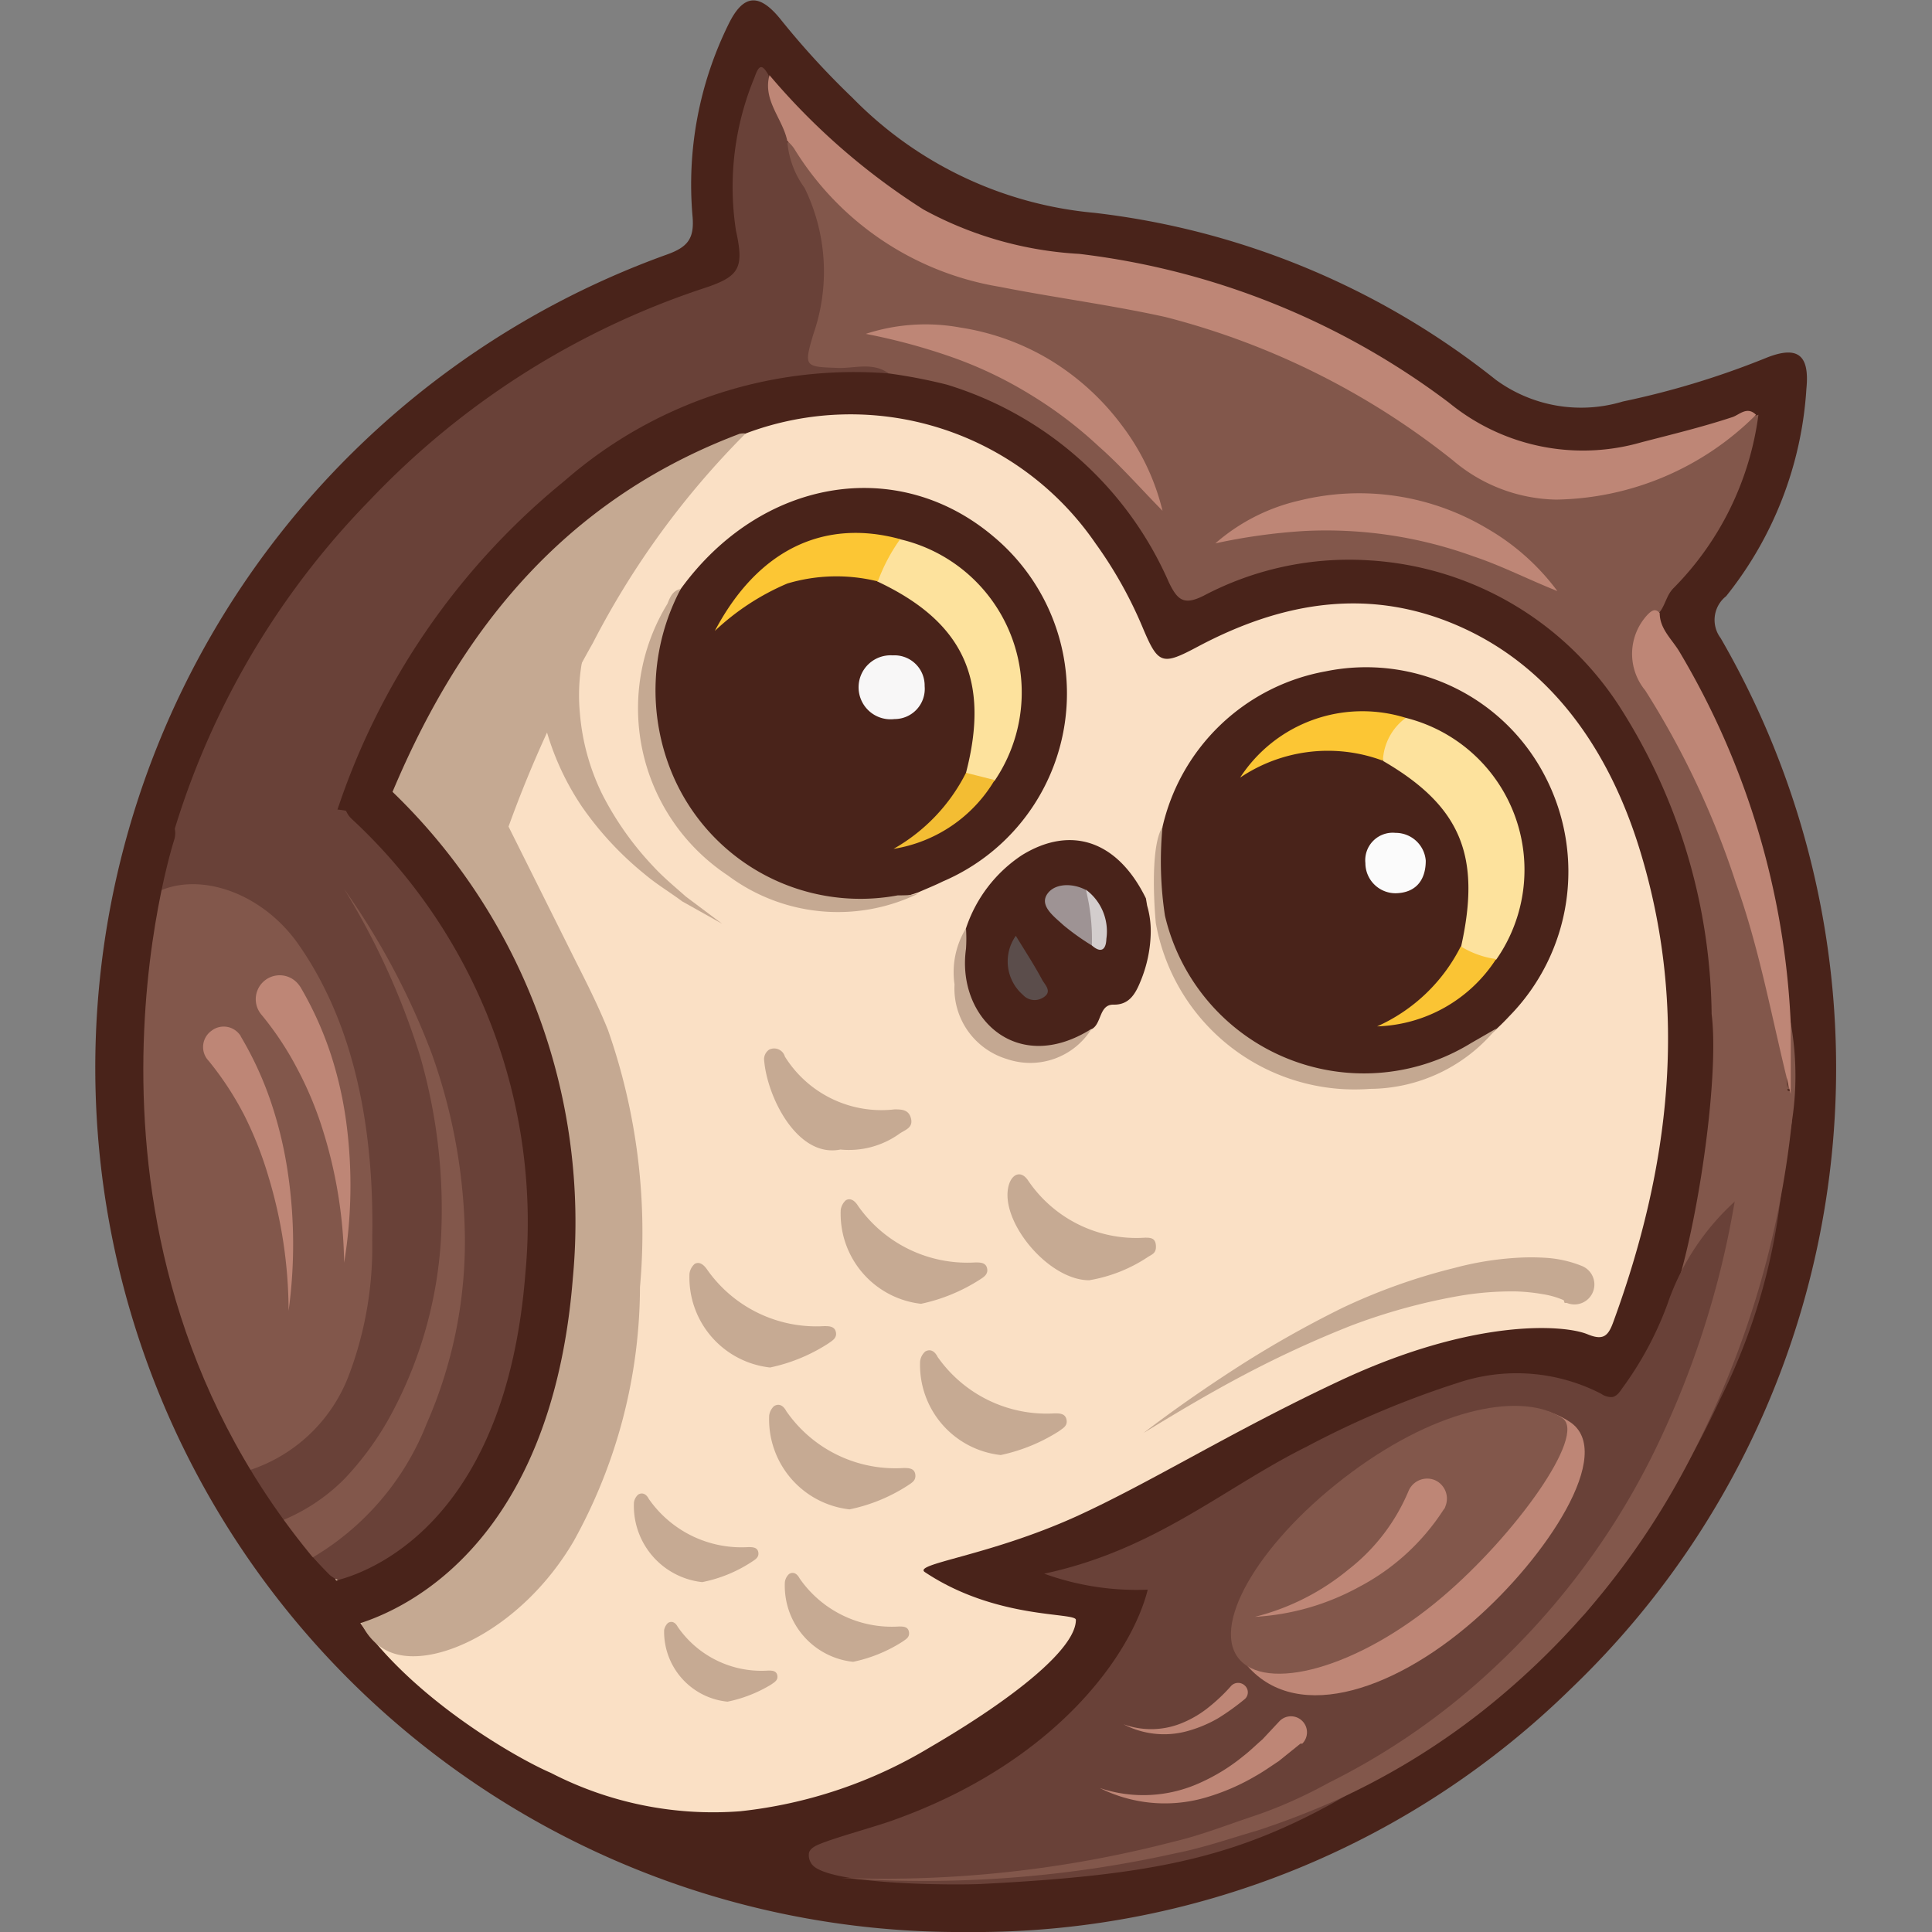 <svg id="Layer_1" data-name="Layer 1" xmlns="http://www.w3.org/2000/svg" viewBox="0 0 64 64"><rect x="0" y="0" width="64" height="64" fill="#808080" stroke="none"/><defs><style>.cls-1{fill:#49231a;}.cls-2{fill:#fae0c5;}.cls-3{fill:#82574b;}.cls-4{fill:#694138;}.cls-5{fill:#c5a992;}.cls-6{fill:#be8676;}.cls-7{fill:#c4a891;}.cls-8{fill:#c6aa93;}.cls-9{fill:#c4a892;}.cls-10{fill:#fde29d;}.cls-11{fill:#fcc634;}.cls-12{fill:#f8f7f7;}.cls-13{fill:#f3bd33;}.cls-14{fill:#fbfbfb;}.cls-15{fill:#fac434;}.cls-16{fill:#9e9394;}.cls-17{fill:#5b4d4b;}.cls-18{fill:#d3cdcd;}.cls-19,.cls-20{fill:none;stroke:#49231a;stroke-linecap:round;stroke-miterlimit:10;}.cls-19{stroke-width:1.58px;}.cls-20{stroke-width:1.45px;}</style></defs><title>Owllogo</title><path class="cls-1" d="M32,64A28.63,28.63,0,0,1,22.07,8.44c.71-.25.94-.53.87-1.29A12,12,0,0,1,24.12.83c.48-1,1-1.1,1.73-.2a27,27,0,0,0,2.4,2.62,12.82,12.82,0,0,0,8,3.8,26.16,26.16,0,0,1,13.3,5.53,4.78,4.78,0,0,0,4.21.72,27.79,27.79,0,0,0,4.71-1.43c1.07-.44,1.48-.13,1.37,1a12.2,12.2,0,0,1-2.66,6.88A1,1,0,0,0,57,21.14a28.44,28.44,0,0,1-4.93,34.77A28.2,28.2,0,0,1,32,64Z"/><path class="cls-2" d="M24.7,14.36A9.84,9.84,0,0,1,36.29,18a14,14,0,0,1,1.58,2.83c.5,1.18.63,1.22,1.81.59,2.84-1.51,5.78-2,8.8-.61s4.86,4.15,5.84,7.34c1.63,5.31,1,10.52-.88,15.65-.17.47-.34.61-.85.4-.77-.32-3.77-.55-8.25,1.56-3.56,1.67-6.2,3.34-8.7,4.48-2.9,1.31-5.42,1.56-5,1.84,2.37,1.58,5,1.32,5,1.58,0,.94-2,2.57-4.83,4.22A15.32,15.32,0,0,1,24.52,60a11.71,11.71,0,0,1-6.27-1.27c-1.59-.68-8.67-4.76-7.38-9.49.6-2.19,5.8-11.33,5.27-18.18.27-4.74,1-5.25,1.06-5.8.21-2.21,1-1.34,1.88-3.37a25.67,25.67,0,0,1,4.1-6.25A6.3,6.3,0,0,1,24.7,14.36Z"/><path class="cls-3" d="M58.25,13.74a10,10,0,0,1-2.8,5.73c-.25.24-.28.58-.49.83a1.87,1.87,0,0,0-.15,2.58,31.13,31.13,0,0,1,4.06,10.51,15.23,15.23,0,0,1,.34,2.69c0,.13.2,0,.08,0s-.09,0-.08-.05c.13-.71-.46-1.46.11-2.15a9.92,9.92,0,0,1-.15,4.2c0,.19-.06.38-.09.57-.76,1-2.64,5.05-3.94,5C56,42.1,57,36,56.7,33.59a19.28,19.28,0,0,0-3.08-10.23,10.63,10.63,0,0,0-8.31-4.8,10.32,10.32,0,0,0-5.43,1.17c-.67.34-.88.14-1.16-.44a11.77,11.77,0,0,0-7.36-6.55,17.59,17.59,0,0,0-1.92-.37,6.63,6.63,0,0,0-2.13-.08c-.72,0-.86-.27-.73-.88.06-.29.13-.57.2-.86a5.85,5.85,0,0,0-.32-4A2.58,2.58,0,0,1,26,4.79c.44-.38.65.06.82.3A10.45,10.45,0,0,0,34.7,9.51a27.17,27.17,0,0,1,13.08,5.08c3.23,2.33,6.14,2.2,9.38-.22A2.49,2.49,0,0,1,58.25,13.74Z"/><path class="cls-4" d="M26.08,4.67a3,3,0,0,0,.57,1.55,6.31,6.31,0,0,1,.29,4.86c-.32,1.09-.29,1.07.88,1.11.54,0,1.11-.19,1.62.18A14.57,14.57,0,0,0,18.7,15.93,23.66,23.66,0,0,0,11.12,27a2.94,2.94,0,0,1-2,2.13,7,7,0,0,0-4.4,4,10.58,10.58,0,0,1,.4-3,26.75,26.75,0,0,1,7.13-13.56,26.89,26.89,0,0,1,11-7c1.24-.4,1.41-.66,1.13-1.93A9.45,9.45,0,0,1,25,2.55c.15-.44.26-.41.46-.06C25.55,3.25,26.28,3.83,26.08,4.67Z"/><path class="cls-5" d="M24.7,14.36a27.85,27.85,0,0,0-5.06,6.94,39.61,39.61,0,0,0-3.23,7.36c-.27,3.42-.22,1.13-1.25.41a5.52,5.52,0,0,0-2.46-.65c-.3,0-.51-.07-.37-.46,2.23-6.17,5.76-11.17,12.17-13.59A.66.66,0,0,1,24.7,14.36Z"/><path class="cls-6" d="M26.08,4.67c-.15-.74-.82-1.34-.59-2.18a22.37,22.37,0,0,0,5.1,4.45,12.17,12.17,0,0,0,5.16,1.47A25.28,25.28,0,0,1,48,13.34a7,7,0,0,0,6.38,1.31c1-.26,2-.5,3-.83.23-.07.49-.38.79-.08a9.56,9.56,0,0,1-6.62,2.81,5.42,5.42,0,0,1-3.42-1.3,25.36,25.36,0,0,0-9.53-4.75c-1.81-.4-3.67-.64-5.49-1a9.87,9.87,0,0,1-6.81-4.59A1.44,1.44,0,0,0,26.08,4.67Z"/><path class="cls-4" d="M59.08,38.66a8.14,8.14,0,0,0-3.84,4.53A11.26,11.26,0,0,1,53.73,46c-.08.12-.18.26-.33.28a.59.59,0,0,1-.36-.11,6.11,6.11,0,0,0-4.75-.36,30.45,30.45,0,0,0-5,2.11c-2.73,1.35-5,3.42-8.7,4.21a9,9,0,0,0,3.43.53c-.53,2.11-3,5.7-8.44,7.64-.58.21-1.84.55-2.41.78-.15.06-.32.14-.37.29a.49.49,0,0,0,.07.35c.4.73,4.78.73,5.61.69,5.54-.28,8.28-.83,11.6-2.64a39.35,39.35,0,0,0,8.43-6.32A33.08,33.08,0,0,0,57,46.31,20.21,20.21,0,0,0,59.08,38.66Z"/><path class="cls-6" d="M59.32,33.89v2.35c-.6-2.35-1-4.72-1.82-7a28.17,28.17,0,0,0-3-6.37,1.9,1.9,0,0,1,.08-2.51c.12-.12.25-.23.4-.05,0,.53.42.88.66,1.29A26.34,26.34,0,0,1,59.32,33.89Z"/><path class="cls-1" d="M22.55,19.51c2.67-3.68,7.2-4.43,10.38-1.72a6.77,6.77,0,0,1-1.7,11.41c-.26.13-.54.24-.81.36-4.32,1.54-8.18-1.8-8.82-5.08A6.29,6.29,0,0,1,22.55,19.51Z"/><path class="cls-1" d="M38.51,27.39a6.78,6.78,0,0,1,5.4-5.15,6.67,6.67,0,0,1,7.28,3.49A6.84,6.84,0,0,1,50,33.66c-.13.14-.27.28-.41.41a6.47,6.47,0,0,1-6.8,1.3A6.55,6.55,0,0,1,38.34,30,7.61,7.61,0,0,1,38.51,27.39Z"/><path class="cls-1" d="M32,30.75a4.66,4.66,0,0,1,1.85-2.42c1.62-1,3.17-.49,4.11,1.43L38,30a3,3,0,0,1,.12.88,4.4,4.4,0,0,1-.34,1.63c-.17.42-.38.78-.89.77s-.38.69-.77.83a2.34,2.34,0,0,1-2.86.55A2.55,2.55,0,0,1,31.81,32,5.24,5.24,0,0,1,32,30.75Z"/><path class="cls-5" d="M22.55,19.51a7.17,7.17,0,0,0-.27,6.15,6.76,6.76,0,0,0,7.46,4c.22,0,.45,0,.68-.06A6.09,6.09,0,0,1,24.11,29a6.64,6.64,0,0,1-2-9C22.2,19.77,22.29,19.56,22.55,19.51Z"/><path class="cls-7" d="M38.51,27.39a12,12,0,0,0,.08,2.94,6.77,6.77,0,0,0,10.13,4.23l.85-.49a5.45,5.45,0,0,1-4.19,2,6.69,6.69,0,0,1-7.09-5.48C38.28,30.52,38.05,28.11,38.51,27.39Z"/><path class="cls-8" d="M36.08,42.41c-1.37,0-3-2-2.66-3.16.11-.37.41-.49.64-.14A4.33,4.33,0,0,0,37.93,41c.17,0,.34,0,.36.25s-.1.29-.25.38A5,5,0,0,1,36.08,42.41Z"/><path class="cls-8" d="M27.84,38.08c-1.44.29-2.45-1.78-2.53-3a.39.39,0,0,1,.17-.31A.37.37,0,0,1,26,35a3.77,3.77,0,0,0,3.63,1.75c.23,0,.48,0,.55.31s-.21.37-.39.5A2.87,2.87,0,0,1,27.84,38.08Z"/><path class="cls-8" d="M30.51,43.19a3,3,0,0,1-2.66-3.11.53.53,0,0,1,.17-.32c.17-.1.32.05.4.18a4.42,4.42,0,0,0,3.89,1.88c.16,0,.35,0,.39.2s-.12.29-.26.38A5.84,5.84,0,0,1,30.51,43.19Z"/><path class="cls-8" d="M33.15,48.2a3,3,0,0,1-2.67-3.11.52.52,0,0,1,.17-.32c.18-.1.32,0,.41.18a4.41,4.41,0,0,0,3.88,1.87c.16,0,.35,0,.39.21s-.12.28-.25.38A5.84,5.84,0,0,1,33.15,48.2Z"/><path class="cls-8" d="M25.51,45.3a3,3,0,0,1-2.67-3.11.52.52,0,0,1,.17-.32c.17-.1.32.05.41.18a4.42,4.42,0,0,0,3.88,1.88c.16,0,.35,0,.39.2s-.12.28-.26.38A5.71,5.71,0,0,1,25.51,45.3Z"/><path class="cls-8" d="M28.14,50a3,3,0,0,1-2.66-3.11.52.52,0,0,1,.16-.31c.18-.11.32,0,.41.17a4.39,4.39,0,0,0,3.88,1.88c.16,0,.36,0,.39.21s-.12.28-.25.37A5.63,5.63,0,0,1,28.14,50Z"/><path class="cls-8" d="M28.26,55.05A2.53,2.53,0,0,1,26,52.41a.44.44,0,0,1,.14-.27c.15-.09.27,0,.35.15a3.72,3.72,0,0,0,3.29,1.59c.14,0,.3,0,.33.18s-.1.24-.21.32A4.86,4.86,0,0,1,28.26,55.05Z"/><path class="cls-8" d="M23.26,52.41A2.54,2.54,0,0,1,21,49.77a.44.44,0,0,1,.14-.26c.15-.09.28,0,.35.14a3.74,3.74,0,0,0,3.3,1.6c.13,0,.3,0,.33.17s-.1.24-.22.32A4.62,4.62,0,0,1,23.26,52.41Z"/><path class="cls-8" d="M24.1,56.37A2.33,2.33,0,0,1,22,54a.43.43,0,0,1,.13-.24c.14-.08.25,0,.32.13a3.37,3.37,0,0,0,3,1.45c.12,0,.27,0,.3.16s-.09.22-.2.3A4.52,4.52,0,0,1,24.1,56.37Z"/><path class="cls-9" d="M32,30.75a5.12,5.12,0,0,1,0,.68c-.32,2.27,1.68,4.22,4.16,2.65a2.39,2.39,0,0,1-2.81,1,2.44,2.44,0,0,1-1.73-2.47A2.79,2.79,0,0,1,32,30.75Z"/><path class="cls-10" d="M32,25.6c.8-3.07-.08-5-2.94-6.34a1.17,1.17,0,0,1,.74-1.4,5.21,5.21,0,0,1,3.15,8A.66.66,0,0,1,32,25.6Z"/><path class="cls-11" d="M29.82,17.86a5.87,5.87,0,0,0-.74,1.4,5.7,5.7,0,0,0-3,.07,8.1,8.1,0,0,0-2.4,1.57C25.1,18.21,27.29,17.17,29.82,17.86Z"/><path class="cls-12" d="M30.63,22.73a1,1,0,0,1-1,1.09,1.06,1.06,0,1,1-.06-2.11A1,1,0,0,1,30.63,22.73Z"/><path class="cls-13" d="M32,25.6l.95.24a4.77,4.77,0,0,1-3.35,2.28A6,6,0,0,0,32,25.6Z"/><path class="cls-10" d="M46.57,23.78a5.19,5.19,0,0,1,3,8,.8.8,0,0,1-1.17-.42c.67-3,0-4.65-2.58-6.15C45.6,24.47,45.74,23.94,46.57,23.78Z"/><path class="cls-11" d="M46.57,23.78a1.86,1.86,0,0,0-.76,1.42,5.2,5.2,0,0,0-4.73.56A4.83,4.83,0,0,1,46.57,23.78Z"/><path class="cls-14" d="M47.23,28.51c0,.69-.37,1.07-1,1.08a1,1,0,0,1-1-1,.91.91,0,0,1,1-1A1,1,0,0,1,47.23,28.51Z"/><path class="cls-15" d="M48.39,31.35a3,3,0,0,0,1.17.42A4.87,4.87,0,0,1,45.62,34,5.71,5.71,0,0,0,48.39,31.35Z"/><path class="cls-16" d="M36.17,31.32a8,8,0,0,1-.94-.67c-.29-.27-.78-.62-.56-1s.82-.42,1.3-.17C36.25,30.07,36.63,30.65,36.17,31.32Z"/><path class="cls-17" d="M33.65,31c.35.57.63,1,.88,1.47.1.17.35.4,0,.59a.52.52,0,0,1-.64-.1A1.47,1.47,0,0,1,33.65,31Z"/><path class="cls-5" d="M19,51.06a17.42,17.42,0,0,0,2.2-8.42,20.28,20.28,0,0,0-1.06-8.52c-.31-.77-.68-1.51-1.05-2.24L16.8,27.29a.32.32,0,0,0-.1-.13.26.26,0,0,0-.25.06,2.7,2.7,0,0,0-.79,2.22,12.93,12.93,0,0,0,.25,3.62c.23.87.62,1.69.9,2.54a17.15,17.15,0,0,1,.68,5.34c0,2.18-.18,4.51-1.51,6.23-1.18,1.52-1.92,3.63-3.71,4.34-.87.34-.75,2.7.71,3.24S17.32,53.92,19,51.06Z"/><path class="cls-18" d="M36.17,31.32a6.78,6.78,0,0,0-.2-1.85,1.72,1.72,0,0,1,.68,1.63C36.64,31.44,36.49,31.6,36.17,31.32Z"/><path class="cls-4" d="M5.34,41c-.79-3.42-1.17-7.87,0-10.54a7.53,7.53,0,0,1,1.77-2.15,6.86,6.86,0,0,1,1.88-1c.95-.36,2.47-1.42,5.57,1.29a13.69,13.69,0,0,1,4,9.49c0,8.69-2.78,12-4.73,13.58-.73.6-2,1.21-2.9.51a17.06,17.06,0,0,1-2.38-3A27.54,27.54,0,0,1,5.34,41Z"/><path class="cls-19" d="M12.19,26.55a19,19,0,0,1,6,15.71c-.79,10-7.09,10.91-7.09,10.91"/><path class="cls-3" d="M9.82,31.19c2,2.79,2.58,6.42,2.51,9.88a12,12,0,0,1-.79,4.53A5.27,5.27,0,0,1,8.3,48.69c-.77.21-2.59-3.18-2.7-4C5,40.2,3.82,36.91,3.8,32.33,3.78,28.47,7.85,28.51,9.82,31.19Z"/><path class="cls-3" d="M9.16,50.44A6.22,6.22,0,0,0,11.4,49a10,10,0,0,0,1.66-2.34A14,14,0,0,0,14.61,41a18.3,18.3,0,0,0-.69-6,24.35,24.35,0,0,0-2.52-5.55,24.31,24.31,0,0,1,2.89,5.42A18.65,18.65,0,0,1,15.4,41a15,15,0,0,1-1.27,6.17,8.94,8.94,0,0,1-4.44,4.78Z"/><path class="cls-6" d="M48.82,53.69c-2.77,2.42-6.06,3.43-7.64,1.32-1.09-1.45,1-3.94,4-6.13S50.46,46.09,52,47.1,51.21,51.61,48.82,53.69Z"/><path class="cls-20" d="M5.08,27.6s-4.48,13.71,5,24.78"/><path class="cls-3" d="M47.77,52.91c-2.8,2.38-5.88,3.17-6.76,2s.8-3.94,3.75-6.13,5.7-2.67,7-1.8C52.57,47.54,50.19,50.86,47.77,52.91Z"/><path class="cls-3" d="M59.36,37.13A31.08,31.08,0,0,1,56.15,48a25.55,25.55,0,0,1-7.09,8.72,23.67,23.67,0,0,1-4.81,2.92,27.7,27.7,0,0,1-2.6,1c-.9.26-1.78.57-2.7.75a38.25,38.25,0,0,1-11.08.82,38.21,38.21,0,0,0,11-1.2c.9-.21,1.76-.55,2.63-.84s1.71-.67,2.51-1.11a22.82,22.82,0,0,0,4.57-3,24.7,24.7,0,0,0,6.53-8.63,30.17,30.17,0,0,0,2.69-10.42Z"/><path class="cls-6" d="M36.43,59.23a4.53,4.53,0,0,0,3.34-.18,6.34,6.34,0,0,0,1.42-.88c.22-.17.42-.37.63-.55l.57-.61,0,0a.53.53,0,0,1,.75,0,.53.53,0,0,1,0,.75l-.06,0-.72.58c-.26.17-.51.35-.78.5a7.23,7.23,0,0,1-1.69.72A4.82,4.82,0,0,1,36.43,59.23Z"/><path class="cls-6" d="M41.57,53.56A7.87,7.87,0,0,0,44.66,52a6.45,6.45,0,0,0,2-2.61h0a.67.67,0,0,1,.87-.36.67.67,0,0,1,.35.87.24.24,0,0,1-.06.11A7.45,7.45,0,0,1,45,52.58,8.12,8.12,0,0,1,41.57,53.56Z"/><path class="cls-6" d="M11.4,41.83a15.34,15.34,0,0,0-.72-4.44,11.71,11.71,0,0,0-.84-2A10.25,10.25,0,0,0,8.65,33.6l0,0a.79.79,0,1,1,1.23-1,1,1,0,0,1,.08.11,11.51,11.51,0,0,1,1,2.22,12.71,12.71,0,0,1,.52,2.32A15.81,15.81,0,0,1,11.4,41.83Z"/><path class="cls-6" d="M9.56,43.42A15.43,15.43,0,0,0,8.9,39a12.25,12.25,0,0,0-.81-2.06,10.34,10.34,0,0,0-1.18-1.8l0,0A.66.66,0,0,1,7,34.15a.66.66,0,0,1,.93.11.22.22,0,0,1,.05.08,11.37,11.37,0,0,1,1,2.18,13.38,13.38,0,0,1,.55,2.29A16.18,16.18,0,0,1,9.56,43.42Z"/><path class="cls-6" d="M37.22,57.12a2.68,2.68,0,0,0,2-.07,3.53,3.53,0,0,0,.85-.52,5.84,5.84,0,0,0,.72-.69h0a.32.32,0,0,1,.45,0,.3.3,0,0,1,0,.44l0,0a8,8,0,0,1-.89.64,4.3,4.3,0,0,1-1,.42A2.9,2.9,0,0,1,37.22,57.12Z"/><path class="cls-6" d="M40.26,18a6.39,6.39,0,0,1,2.79-1.42,8.27,8.27,0,0,1,6.2.92,7.66,7.66,0,0,1,2.34,2.08c-1-.4-1.85-.84-2.78-1.15a14.31,14.31,0,0,0-5.6-.84A19.35,19.35,0,0,0,40.26,18Z"/><path class="cls-6" d="M28.68,11.06a6.38,6.38,0,0,1,3.13-.21,8.16,8.16,0,0,1,3,1.09,8.4,8.4,0,0,1,2.36,2.16,7.64,7.64,0,0,1,1.34,2.82c-.74-.75-1.38-1.49-2.11-2.13a13.84,13.84,0,0,0-2.27-1.72,13.51,13.51,0,0,0-2.57-1.23A20.18,20.18,0,0,0,28.68,11.06Z"/><path class="cls-5" d="M51.8,43.07a2.88,2.88,0,0,0-.7-.2,6.24,6.24,0,0,0-.88-.09,10.33,10.33,0,0,0-1.83.14,19.65,19.65,0,0,0-3.65,1,35.62,35.62,0,0,0-3.5,1.61c-1.14.6-2.25,1.26-3.36,1.94,1-.77,2.1-1.53,3.19-2.23a35.52,35.52,0,0,1,3.41-1.92A19.66,19.66,0,0,1,48.19,42a10.29,10.29,0,0,1,2-.33,7.51,7.51,0,0,1,1.06,0,3.83,3.83,0,0,1,1.16.27.66.66,0,1,1-.51,1.22l-.07,0Z"/><path class="cls-5" d="M19.52,21a6.26,6.26,0,0,0-.31,2.63,7.47,7.47,0,0,0,.75,2.7,10.22,10.22,0,0,0,1.68,2.37c.33.36.72.68,1.08,1l1.2.9-1.32-.74c-.4-.3-.84-.56-1.23-.89a10.76,10.76,0,0,1-2.1-2.26A8.88,8.88,0,0,1,18,23.81a7.44,7.44,0,0,1,0-3.32.8.8,0,0,1,1.55.36l0,.11Z"/></svg>